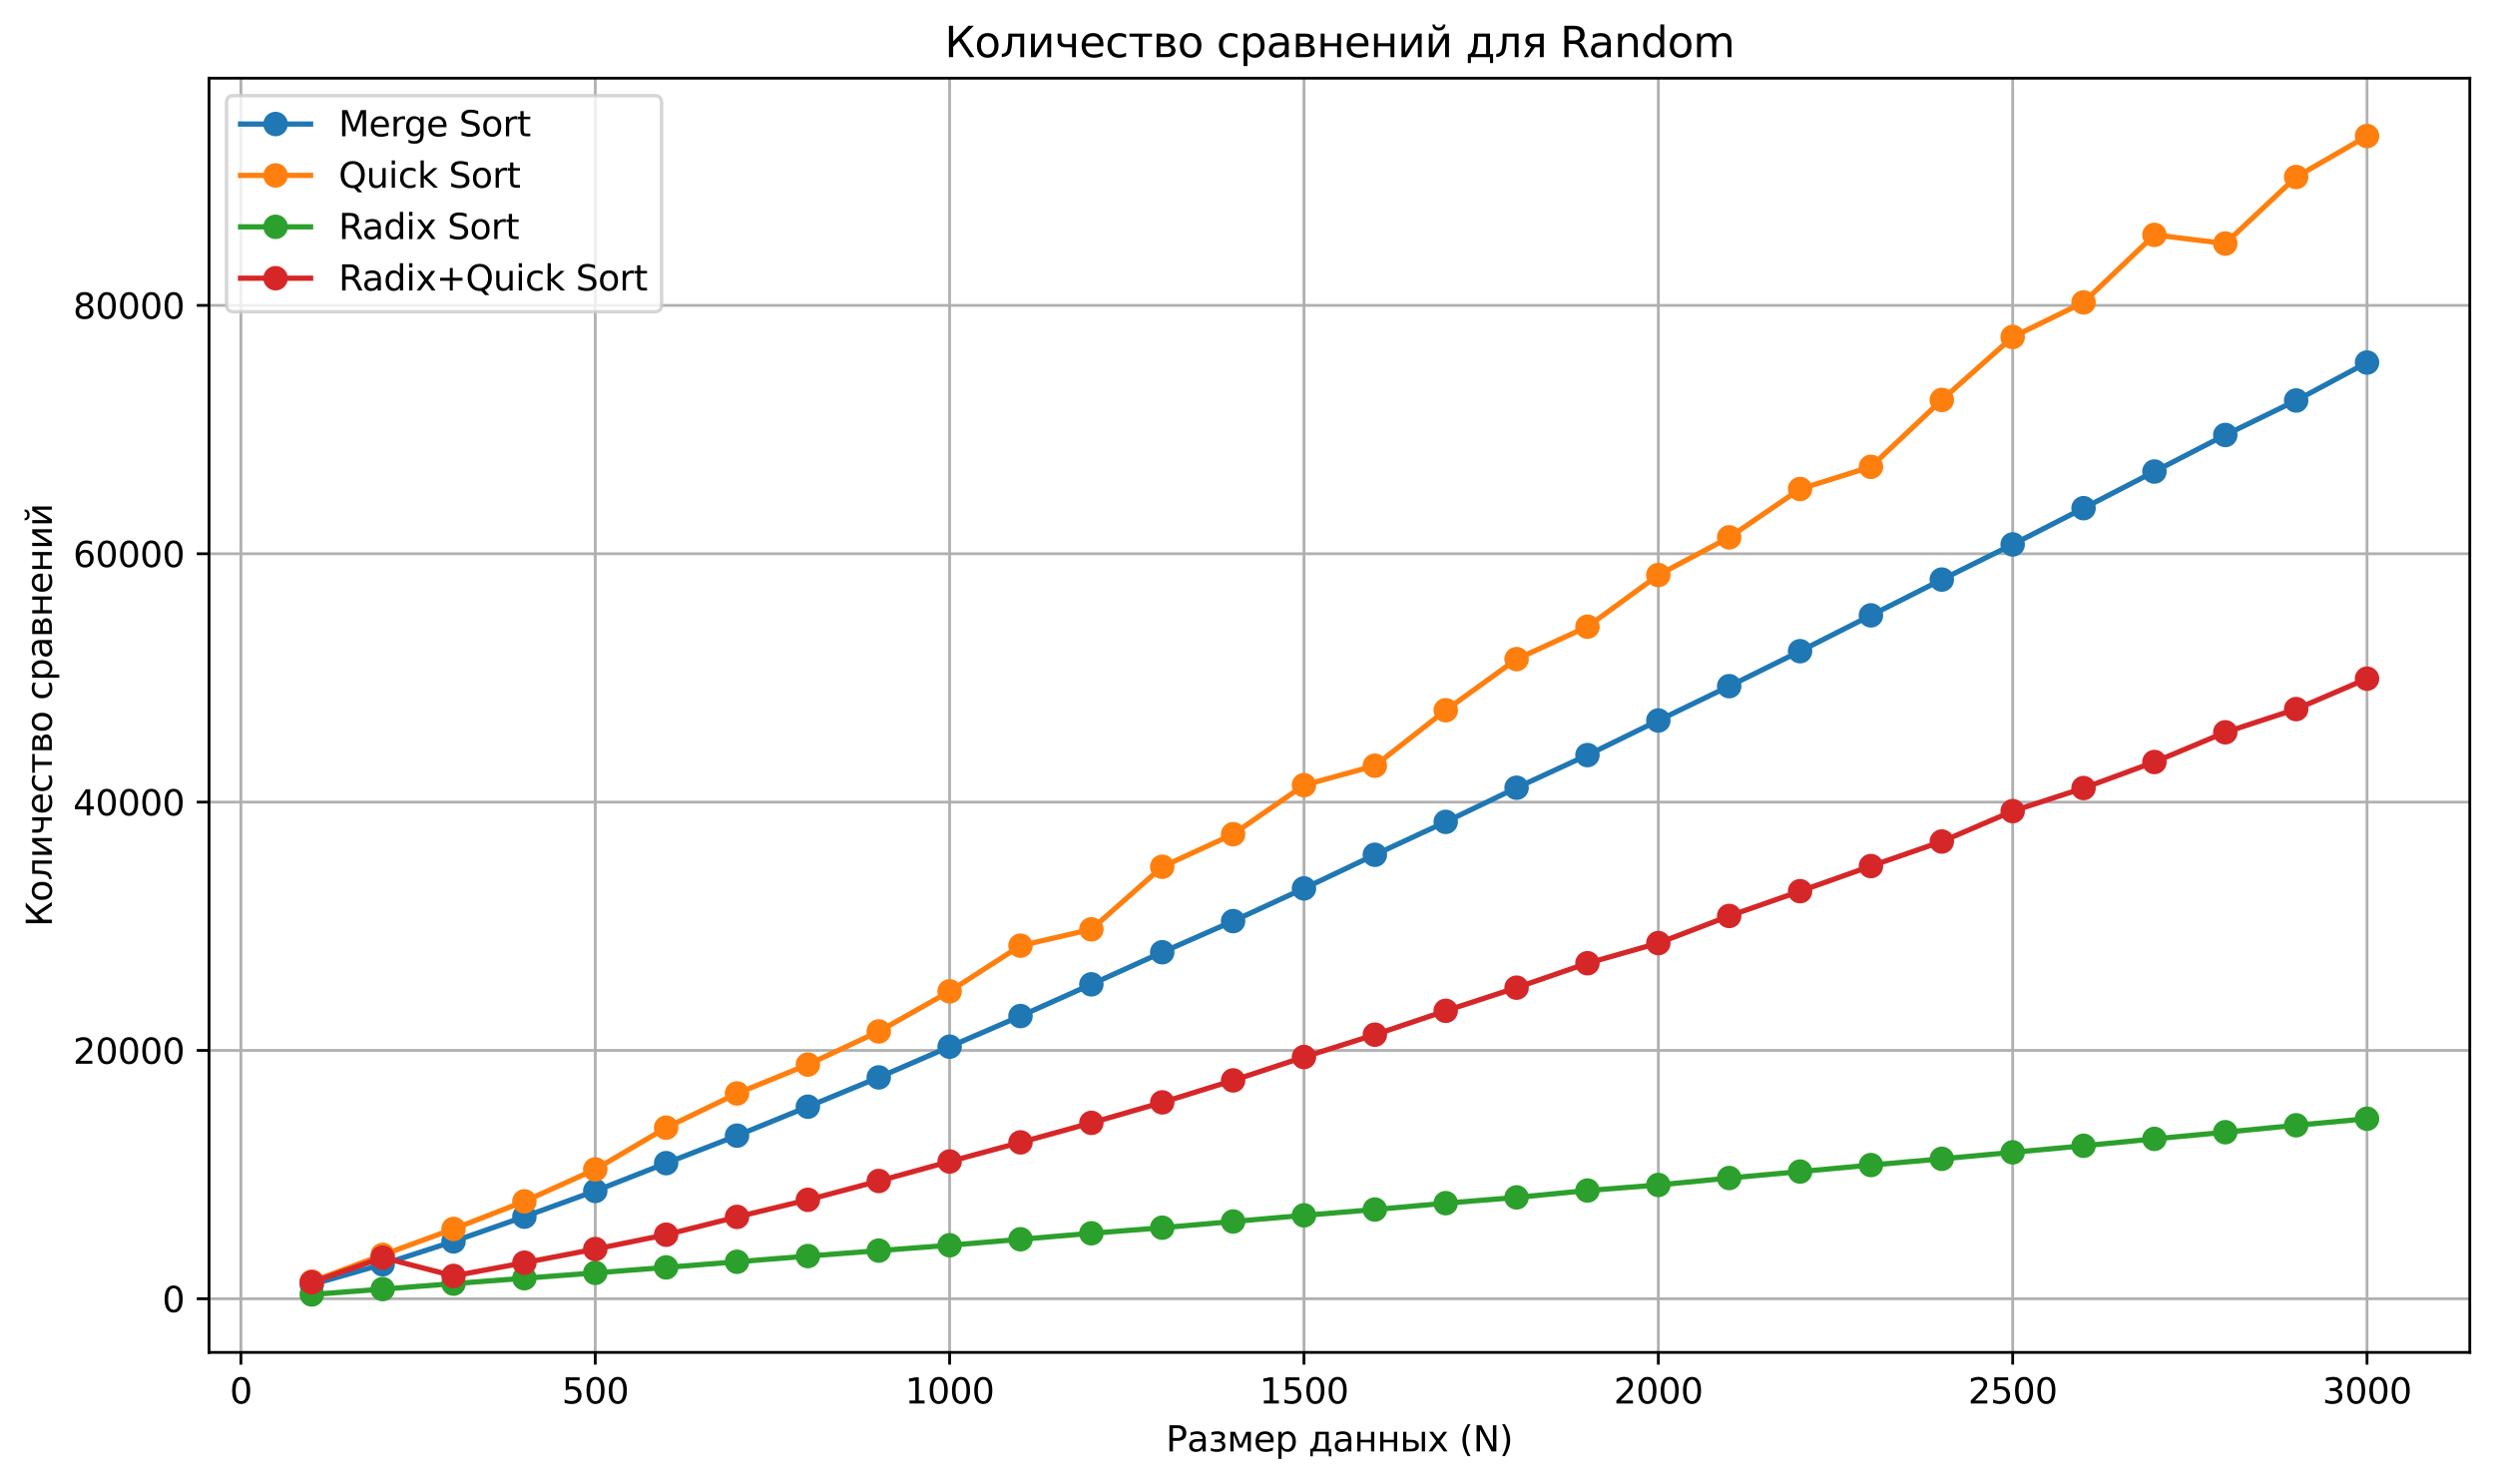 <?xml version="1.0" encoding="utf-8" standalone="no"?>
<!DOCTYPE svg PUBLIC "-//W3C//DTD SVG 1.1//EN"
  "http://www.w3.org/Graphics/SVG/1.1/DTD/svg11.dtd">
<svg xmlns:xlink="http://www.w3.org/1999/xlink" width="712.486pt" height="423.754pt" viewBox="0 0 712.486 423.754" xmlns="http://www.w3.org/2000/svg" version="1.1">
 <defs>
  <style type="text/css">*{stroke-linejoin: round; stroke-linecap: butt}</style>
 </defs>
 <g id="figure_1">
  <g id="patch_1">
   <path d="M 0 423.754 
L 712.486 423.754 
L 712.486 0 
L 0 0 
z
" style="fill: #ffffff"/>
  </g>
  <g id="axes_1">
   <g id="patch_2">
    <path d="M 59.691 386.198 
L 705.286 386.198 
L 705.286 22.318 
L 59.691 22.318 
z
" style="fill: #ffffff"/>
   </g>
   <g id="matplotlib.axis_1">
    <g id="xtick_1">
     <g id="line2d_1">
      <path d="M 68.798 386.198 
L 68.798 22.318 
" clip-path="url(#pcbc168cf65)" style="fill: none; stroke: #b0b0b0; stroke-width: 0.8; stroke-linecap: square"/>
     </g>
     <g id="line2d_2">
      <defs>
       <path id="maa3b53b541" d="M 0 0 
L 0 3.5 
" style="stroke: #000000; stroke-width: 0.8"/>
      </defs>
      <g>
       <use xlink:href="#maa3b53b541" x="68.798" y="386.198" style="stroke: #000000; stroke-width: 0.8"/>
      </g>
     </g>
     <g id="text_1">
      <!-- 0 -->
      <g transform="translate(65.617 400.797) scale(0.1 -0.1)">
       <defs>
        <path id="DejaVuSans-30" d="M 2034 4250 
Q 1547 4250 1301 3770 
Q 1056 3291 1056 2328 
Q 1056 1369 1301 889 
Q 1547 409 2034 409 
Q 2525 409 2770 889 
Q 3016 1369 3016 2328 
Q 3016 3291 2770 3770 
Q 2525 4250 2034 4250 
z
M 2034 4750 
Q 2819 4750 3233 4129 
Q 3647 3509 3647 2328 
Q 3647 1150 3233 529 
Q 2819 -91 2034 -91 
Q 1250 -91 836 529 
Q 422 1150 422 2328 
Q 422 3509 836 4129 
Q 1250 4750 2034 4750 
z
" transform="scale(0.016)"/>
       </defs>
       <use xlink:href="#DejaVuSans-30"/>
      </g>
     </g>
    </g>
    <g id="xtick_2">
     <g id="line2d_3">
      <path d="M 169.988 386.198 
L 169.988 22.318 
" clip-path="url(#pcbc168cf65)" style="fill: none; stroke: #b0b0b0; stroke-width: 0.8; stroke-linecap: square"/>
     </g>
     <g id="line2d_4">
      <g>
       <use xlink:href="#maa3b53b541" x="169.988" y="386.198" style="stroke: #000000; stroke-width: 0.8"/>
      </g>
     </g>
     <g id="text_2">
      <!-- 500 -->
      <g transform="translate(160.444 400.797) scale(0.1 -0.1)">
       <defs>
        <path id="DejaVuSans-35" d="M 691 4666 
L 3169 4666 
L 3169 4134 
L 1269 4134 
L 1269 2991 
Q 1406 3038 1543 3061 
Q 1681 3084 1819 3084 
Q 2600 3084 3056 2656 
Q 3513 2228 3513 1497 
Q 3513 744 3044 326 
Q 2575 -91 1722 -91 
Q 1428 -91 1123 -41 
Q 819 9 494 109 
L 494 744 
Q 775 591 1075 516 
Q 1375 441 1709 441 
Q 2250 441 2565 725 
Q 2881 1009 2881 1497 
Q 2881 1984 2565 2268 
Q 2250 2553 1709 2553 
Q 1456 2553 1204 2497 
Q 953 2441 691 2322 
L 691 4666 
z
" transform="scale(0.016)"/>
       </defs>
       <use xlink:href="#DejaVuSans-35"/>
       <use xlink:href="#DejaVuSans-30" x="63.623"/>
       <use xlink:href="#DejaVuSans-30" x="127.246"/>
      </g>
     </g>
    </g>
    <g id="xtick_3">
     <g id="line2d_5">
      <path d="M 271.179 386.198 
L 271.179 22.318 
" clip-path="url(#pcbc168cf65)" style="fill: none; stroke: #b0b0b0; stroke-width: 0.8; stroke-linecap: square"/>
     </g>
     <g id="line2d_6">
      <g>
       <use xlink:href="#maa3b53b541" x="271.179" y="386.198" style="stroke: #000000; stroke-width: 0.8"/>
      </g>
     </g>
     <g id="text_3">
      <!-- 1000 -->
      <g transform="translate(258.454 400.797) scale(0.1 -0.1)">
       <defs>
        <path id="DejaVuSans-31" d="M 794 531 
L 1825 531 
L 1825 4091 
L 703 3866 
L 703 4441 
L 1819 4666 
L 2450 4666 
L 2450 531 
L 3481 531 
L 3481 0 
L 794 0 
L 794 531 
z
" transform="scale(0.016)"/>
       </defs>
       <use xlink:href="#DejaVuSans-31"/>
       <use xlink:href="#DejaVuSans-30" x="63.623"/>
       <use xlink:href="#DejaVuSans-30" x="127.246"/>
       <use xlink:href="#DejaVuSans-30" x="190.869"/>
      </g>
     </g>
    </g>
    <g id="xtick_4">
     <g id="line2d_7">
      <path d="M 372.369 386.198 
L 372.369 22.318 
" clip-path="url(#pcbc168cf65)" style="fill: none; stroke: #b0b0b0; stroke-width: 0.8; stroke-linecap: square"/>
     </g>
     <g id="line2d_8">
      <g>
       <use xlink:href="#maa3b53b541" x="372.369" y="386.198" style="stroke: #000000; stroke-width: 0.8"/>
      </g>
     </g>
     <g id="text_4">
      <!-- 1500 -->
      <g transform="translate(359.644 400.797) scale(0.1 -0.1)">
       <use xlink:href="#DejaVuSans-31"/>
       <use xlink:href="#DejaVuSans-35" x="63.623"/>
       <use xlink:href="#DejaVuSans-30" x="127.246"/>
       <use xlink:href="#DejaVuSans-30" x="190.869"/>
      </g>
     </g>
    </g>
    <g id="xtick_5">
     <g id="line2d_9">
      <path d="M 473.56 386.198 
L 473.56 22.318 
" clip-path="url(#pcbc168cf65)" style="fill: none; stroke: #b0b0b0; stroke-width: 0.8; stroke-linecap: square"/>
     </g>
     <g id="line2d_10">
      <g>
       <use xlink:href="#maa3b53b541" x="473.56" y="386.198" style="stroke: #000000; stroke-width: 0.8"/>
      </g>
     </g>
     <g id="text_5">
      <!-- 2000 -->
      <g transform="translate(460.835 400.797) scale(0.1 -0.1)">
       <defs>
        <path id="DejaVuSans-32" d="M 1228 531 
L 3431 531 
L 3431 0 
L 469 0 
L 469 531 
Q 828 903 1448 1529 
Q 2069 2156 2228 2338 
Q 2531 2678 2651 2914 
Q 2772 3150 2772 3378 
Q 2772 3750 2511 3984 
Q 2250 4219 1831 4219 
Q 1534 4219 1204 4116 
Q 875 4013 500 3803 
L 500 4441 
Q 881 4594 1212 4672 
Q 1544 4750 1819 4750 
Q 2544 4750 2975 4387 
Q 3406 4025 3406 3419 
Q 3406 3131 3298 2873 
Q 3191 2616 2906 2266 
Q 2828 2175 2409 1742 
Q 1991 1309 1228 531 
z
" transform="scale(0.016)"/>
       </defs>
       <use xlink:href="#DejaVuSans-32"/>
       <use xlink:href="#DejaVuSans-30" x="63.623"/>
       <use xlink:href="#DejaVuSans-30" x="127.246"/>
       <use xlink:href="#DejaVuSans-30" x="190.869"/>
      </g>
     </g>
    </g>
    <g id="xtick_6">
     <g id="line2d_11">
      <path d="M 574.75 386.198 
L 574.75 22.318 
" clip-path="url(#pcbc168cf65)" style="fill: none; stroke: #b0b0b0; stroke-width: 0.8; stroke-linecap: square"/>
     </g>
     <g id="line2d_12">
      <g>
       <use xlink:href="#maa3b53b541" x="574.75" y="386.198" style="stroke: #000000; stroke-width: 0.8"/>
      </g>
     </g>
     <g id="text_6">
      <!-- 2500 -->
      <g transform="translate(562.025 400.797) scale(0.1 -0.1)">
       <use xlink:href="#DejaVuSans-32"/>
       <use xlink:href="#DejaVuSans-35" x="63.623"/>
       <use xlink:href="#DejaVuSans-30" x="127.246"/>
       <use xlink:href="#DejaVuSans-30" x="190.869"/>
      </g>
     </g>
    </g>
    <g id="xtick_7">
     <g id="line2d_13">
      <path d="M 675.94 386.198 
L 675.94 22.318 
" clip-path="url(#pcbc168cf65)" style="fill: none; stroke: #b0b0b0; stroke-width: 0.8; stroke-linecap: square"/>
     </g>
     <g id="line2d_14">
      <g>
       <use xlink:href="#maa3b53b541" x="675.94" y="386.198" style="stroke: #000000; stroke-width: 0.8"/>
      </g>
     </g>
     <g id="text_7">
      <!-- 3000 -->
      <g transform="translate(663.215 400.797) scale(0.1 -0.1)">
       <defs>
        <path id="DejaVuSans-33" d="M 2597 2516 
Q 3050 2419 3304 2112 
Q 3559 1806 3559 1356 
Q 3559 666 3084 287 
Q 2609 -91 1734 -91 
Q 1441 -91 1130 -33 
Q 819 25 488 141 
L 488 750 
Q 750 597 1062 519 
Q 1375 441 1716 441 
Q 2309 441 2620 675 
Q 2931 909 2931 1356 
Q 2931 1769 2642 2001 
Q 2353 2234 1838 2234 
L 1294 2234 
L 1294 2753 
L 1863 2753 
Q 2328 2753 2575 2939 
Q 2822 3125 2822 3475 
Q 2822 3834 2567 4026 
Q 2313 4219 1838 4219 
Q 1578 4219 1281 4162 
Q 984 4106 628 3988 
L 628 4550 
Q 988 4650 1302 4700 
Q 1616 4750 1894 4750 
Q 2613 4750 3031 4423 
Q 3450 4097 3450 3541 
Q 3450 3153 3228 2886 
Q 3006 2619 2597 2516 
z
" transform="scale(0.016)"/>
       </defs>
       <use xlink:href="#DejaVuSans-33"/>
       <use xlink:href="#DejaVuSans-30" x="63.623"/>
       <use xlink:href="#DejaVuSans-30" x="127.246"/>
       <use xlink:href="#DejaVuSans-30" x="190.869"/>
      </g>
     </g>
    </g>
    <g id="text_8">
     <!-- Размер данных (N) -->
     <g transform="translate(332.942 414.475) scale(0.1 -0.1)">
      <defs>
       <path id="DejaVuSans-420" d="M 1259 4147 
L 1259 2394 
L 2053 2394 
Q 2494 2394 2734 2622 
Q 2975 2850 2975 3272 
Q 2975 3691 2734 3919 
Q 2494 4147 2053 4147 
L 1259 4147 
z
M 628 4666 
L 2053 4666 
Q 2838 4666 3239 4311 
Q 3641 3956 3641 3272 
Q 3641 2581 3239 2228 
Q 2838 1875 2053 1875 
L 1259 1875 
L 1259 0 
L 628 0 
L 628 4666 
z
" transform="scale(0.016)"/>
       <path id="DejaVuSans-430" d="M 2194 1759 
Q 1497 1759 1228 1600 
Q 959 1441 959 1056 
Q 959 750 1161 570 
Q 1363 391 1709 391 
Q 2188 391 2477 730 
Q 2766 1069 2766 1631 
L 2766 1759 
L 2194 1759 
z
M 3341 1997 
L 3341 0 
L 2766 0 
L 2766 531 
Q 2569 213 2275 61 
Q 1981 -91 1556 -91 
Q 1019 -91 701 211 
Q 384 513 384 1019 
Q 384 1609 779 1909 
Q 1175 2209 1959 2209 
L 2766 2209 
L 2766 2266 
Q 2766 2663 2505 2880 
Q 2244 3097 1772 3097 
Q 1472 3097 1187 3025 
Q 903 2953 641 2809 
L 641 3341 
Q 956 3463 1253 3523 
Q 1550 3584 1831 3584 
Q 2591 3584 2966 3190 
Q 3341 2797 3341 1997 
z
" transform="scale(0.016)"/>
       <path id="DejaVuSans-437" d="M 2206 1888 
Q 2594 1813 2809 1584 
Q 3025 1356 3025 1019 
Q 3025 478 2622 193 
Q 2219 -91 1475 -91 
Q 1225 -91 961 -47 
Q 697 -3 416 84 
L 416 619 
Q 638 503 903 445 
Q 1169 388 1459 388 
Q 1931 388 2195 563 
Q 2459 738 2459 1019 
Q 2459 1294 2225 1461 
Q 1991 1628 1563 1628 
L 1100 1628 
L 1100 2103 
L 1584 2103 
Q 1947 2103 2158 2242 
Q 2369 2381 2369 2600 
Q 2369 2800 2151 2944 
Q 1934 3088 1563 3088 
Q 1341 3088 1089 3047 
Q 838 3006 534 2916 
L 534 3438 
Q 841 3513 1106 3550 
Q 1372 3588 1609 3588 
Q 2222 3588 2576 3342 
Q 2931 3097 2931 2656 
Q 2931 2366 2743 2164 
Q 2556 1963 2206 1888 
z
" transform="scale(0.016)"/>
       <path id="DejaVuSans-43c" d="M 581 3500 
L 1422 3500 
L 2416 1156 
L 3413 3500 
L 4247 3500 
L 4247 0 
L 3669 0 
L 3669 2950 
L 2703 672 
L 2128 672 
L 1159 2950 
L 1159 0 
L 581 0 
L 581 3500 
z
" transform="scale(0.016)"/>
       <path id="DejaVuSans-435" d="M 3597 1894 
L 3597 1613 
L 953 1613 
Q 991 1019 1311 708 
Q 1631 397 2203 397 
Q 2534 397 2845 478 
Q 3156 559 3463 722 
L 3463 178 
Q 3153 47 2828 -22 
Q 2503 -91 2169 -91 
Q 1331 -91 842 396 
Q 353 884 353 1716 
Q 353 2575 817 3079 
Q 1281 3584 2069 3584 
Q 2775 3584 3186 3129 
Q 3597 2675 3597 1894 
z
M 3022 2063 
Q 3016 2534 2758 2815 
Q 2500 3097 2075 3097 
Q 1594 3097 1305 2825 
Q 1016 2553 972 2059 
L 3022 2063 
z
" transform="scale(0.016)"/>
       <path id="DejaVuSans-440" d="M 1159 525 
L 1159 -1331 
L 581 -1331 
L 581 3500 
L 1159 3500 
L 1159 2969 
Q 1341 3281 1617 3432 
Q 1894 3584 2278 3584 
Q 2916 3584 3314 3078 
Q 3713 2572 3713 1747 
Q 3713 922 3314 415 
Q 2916 -91 2278 -91 
Q 1894 -91 1617 61 
Q 1341 213 1159 525 
z
M 3116 1747 
Q 3116 2381 2855 2742 
Q 2594 3103 2138 3103 
Q 1681 3103 1420 2742 
Q 1159 2381 1159 1747 
Q 1159 1113 1420 752 
Q 1681 391 2138 391 
Q 2594 391 2855 752 
Q 3116 1113 3116 1747 
z
" transform="scale(0.016)"/>
       <path id="DejaVuSans-20" transform="scale(0.016)"/>
       <path id="DejaVuSans-434" d="M 1384 459 
L 3053 459 
L 3053 3041 
L 1844 3041 
L 1844 2603 
Q 1844 1316 1475 628 
L 1384 459 
z
M 550 459 
Q 834 584 959 850 
Q 1266 1509 1266 2838 
L 1266 3500 
L 3631 3500 
L 3631 459 
L 4091 459 
L 4091 -884 
L 3631 -884 
L 3631 0 
L 794 0 
L 794 -884 
L 334 -884 
L 334 459 
L 550 459 
z
" transform="scale(0.016)"/>
       <path id="DejaVuSans-43d" d="M 581 3500 
L 1159 3500 
L 1159 2072 
L 3025 2072 
L 3025 3500 
L 3603 3500 
L 3603 0 
L 3025 0 
L 3025 1613 
L 1159 1613 
L 1159 0 
L 581 0 
L 581 3500 
z
" transform="scale(0.016)"/>
       <path id="DejaVuSans-44b" d="M 3909 3500 
L 4484 3500 
L 4484 0 
L 3909 0 
L 3909 3500 
z
M 4197 3584 
L 4197 3584 
z
M 2781 1038 
Q 2781 1319 2576 1466 
Q 2372 1613 1978 1613 
L 1159 1613 
L 1159 459 
L 1978 459 
Q 2372 459 2576 607 
Q 2781 756 2781 1038 
z
M 581 3500 
L 1159 3500 
L 1159 2072 
L 2003 2072 
Q 2672 2072 3033 1817 
Q 3394 1563 3394 1038 
Q 3394 513 3033 256 
Q 2672 0 2003 0 
L 581 0 
L 581 3500 
z
" transform="scale(0.016)"/>
       <path id="DejaVuSans-445" d="M 3513 3500 
L 2247 1797 
L 3578 0 
L 2900 0 
L 1881 1375 
L 863 0 
L 184 0 
L 1544 1831 
L 300 3500 
L 978 3500 
L 1906 2253 
L 2834 3500 
L 3513 3500 
z
" transform="scale(0.016)"/>
       <path id="DejaVuSans-28" d="M 1984 4856 
Q 1566 4138 1362 3434 
Q 1159 2731 1159 2009 
Q 1159 1288 1364 580 
Q 1569 -128 1984 -844 
L 1484 -844 
Q 1016 -109 783 600 
Q 550 1309 550 2009 
Q 550 2706 781 3412 
Q 1013 4119 1484 4856 
L 1984 4856 
z
" transform="scale(0.016)"/>
       <path id="DejaVuSans-4e" d="M 628 4666 
L 1478 4666 
L 3547 763 
L 3547 4666 
L 4159 4666 
L 4159 0 
L 3309 0 
L 1241 3903 
L 1241 0 
L 628 0 
L 628 4666 
z
" transform="scale(0.016)"/>
       <path id="DejaVuSans-29" d="M 513 4856 
L 1013 4856 
Q 1481 4119 1714 3412 
Q 1947 2706 1947 2009 
Q 1947 1309 1714 600 
Q 1481 -109 1013 -844 
L 513 -844 
Q 928 -128 1133 580 
Q 1338 1288 1338 2009 
Q 1338 2731 1133 3434 
Q 928 4138 513 4856 
z
" transform="scale(0.016)"/>
      </defs>
      <use xlink:href="#DejaVuSans-420"/>
      <use xlink:href="#DejaVuSans-430" x="60.303"/>
      <use xlink:href="#DejaVuSans-437" x="121.582"/>
      <use xlink:href="#DejaVuSans-43c" x="174.756"/>
      <use xlink:href="#DejaVuSans-435" x="250.195"/>
      <use xlink:href="#DejaVuSans-440" x="311.719"/>
      <use xlink:href="#DejaVuSans-20" x="375.195"/>
      <use xlink:href="#DejaVuSans-434" x="406.982"/>
      <use xlink:href="#DejaVuSans-430" x="476.123"/>
      <use xlink:href="#DejaVuSans-43d" x="537.402"/>
      <use xlink:href="#DejaVuSans-43d" x="602.783"/>
      <use xlink:href="#DejaVuSans-44b" x="668.164"/>
      <use xlink:href="#DejaVuSans-445" x="747.119"/>
      <use xlink:href="#DejaVuSans-20" x="806.299"/>
      <use xlink:href="#DejaVuSans-28" x="838.086"/>
      <use xlink:href="#DejaVuSans-4e" x="877.1"/>
      <use xlink:href="#DejaVuSans-29" x="951.904"/>
     </g>
    </g>
   </g>
   <g id="matplotlib.axis_2">
    <g id="ytick_1">
     <g id="line2d_15">
      <path d="M 59.691 370.896 
L 705.286 370.896 
" clip-path="url(#pcbc168cf65)" style="fill: none; stroke: #b0b0b0; stroke-width: 0.8; stroke-linecap: square"/>
     </g>
     <g id="line2d_16">
      <defs>
       <path id="md2ba642d67" d="M 0 0 
L -3.5 0 
" style="stroke: #000000; stroke-width: 0.8"/>
      </defs>
      <g>
       <use xlink:href="#md2ba642d67" x="59.691" y="370.896" style="stroke: #000000; stroke-width: 0.8"/>
      </g>
     </g>
     <g id="text_9">
      <!-- 0 -->
      <g transform="translate(46.328 374.695) scale(0.1 -0.1)">
       <use xlink:href="#DejaVuSans-30"/>
      </g>
     </g>
    </g>
    <g id="ytick_2">
     <g id="line2d_17">
      <path d="M 59.691 299.973 
L 705.286 299.973 
" clip-path="url(#pcbc168cf65)" style="fill: none; stroke: #b0b0b0; stroke-width: 0.8; stroke-linecap: square"/>
     </g>
     <g id="line2d_18">
      <g>
       <use xlink:href="#md2ba642d67" x="59.691" y="299.973" style="stroke: #000000; stroke-width: 0.8"/>
      </g>
     </g>
     <g id="text_10">
      <!-- 20000 -->
      <g transform="translate(20.878 303.772) scale(0.1 -0.1)">
       <use xlink:href="#DejaVuSans-32"/>
       <use xlink:href="#DejaVuSans-30" x="63.623"/>
       <use xlink:href="#DejaVuSans-30" x="127.246"/>
       <use xlink:href="#DejaVuSans-30" x="190.869"/>
       <use xlink:href="#DejaVuSans-30" x="254.492"/>
      </g>
     </g>
    </g>
    <g id="ytick_3">
     <g id="line2d_19">
      <path d="M 59.691 229.051 
L 705.286 229.051 
" clip-path="url(#pcbc168cf65)" style="fill: none; stroke: #b0b0b0; stroke-width: 0.8; stroke-linecap: square"/>
     </g>
     <g id="line2d_20">
      <g>
       <use xlink:href="#md2ba642d67" x="59.691" y="229.051" style="stroke: #000000; stroke-width: 0.8"/>
      </g>
     </g>
     <g id="text_11">
      <!-- 40000 -->
      <g transform="translate(20.878 232.85) scale(0.1 -0.1)">
       <defs>
        <path id="DejaVuSans-34" d="M 2419 4116 
L 825 1625 
L 2419 1625 
L 2419 4116 
z
M 2253 4666 
L 3047 4666 
L 3047 1625 
L 3713 1625 
L 3713 1100 
L 3047 1100 
L 3047 0 
L 2419 0 
L 2419 1100 
L 313 1100 
L 313 1709 
L 2253 4666 
z
" transform="scale(0.016)"/>
       </defs>
       <use xlink:href="#DejaVuSans-34"/>
       <use xlink:href="#DejaVuSans-30" x="63.623"/>
       <use xlink:href="#DejaVuSans-30" x="127.246"/>
       <use xlink:href="#DejaVuSans-30" x="190.869"/>
       <use xlink:href="#DejaVuSans-30" x="254.492"/>
      </g>
     </g>
    </g>
    <g id="ytick_4">
     <g id="line2d_21">
      <path d="M 59.691 158.128 
L 705.286 158.128 
" clip-path="url(#pcbc168cf65)" style="fill: none; stroke: #b0b0b0; stroke-width: 0.8; stroke-linecap: square"/>
     </g>
     <g id="line2d_22">
      <g>
       <use xlink:href="#md2ba642d67" x="59.691" y="158.128" style="stroke: #000000; stroke-width: 0.8"/>
      </g>
     </g>
     <g id="text_12">
      <!-- 60000 -->
      <g transform="translate(20.878 161.928) scale(0.1 -0.1)">
       <defs>
        <path id="DejaVuSans-36" d="M 2113 2584 
Q 1688 2584 1439 2293 
Q 1191 2003 1191 1497 
Q 1191 994 1439 701 
Q 1688 409 2113 409 
Q 2538 409 2786 701 
Q 3034 994 3034 1497 
Q 3034 2003 2786 2293 
Q 2538 2584 2113 2584 
z
M 3366 4563 
L 3366 3988 
Q 3128 4100 2886 4159 
Q 2644 4219 2406 4219 
Q 1781 4219 1451 3797 
Q 1122 3375 1075 2522 
Q 1259 2794 1537 2939 
Q 1816 3084 2150 3084 
Q 2853 3084 3261 2657 
Q 3669 2231 3669 1497 
Q 3669 778 3244 343 
Q 2819 -91 2113 -91 
Q 1303 -91 875 529 
Q 447 1150 447 2328 
Q 447 3434 972 4092 
Q 1497 4750 2381 4750 
Q 2619 4750 2861 4703 
Q 3103 4656 3366 4563 
z
" transform="scale(0.016)"/>
       </defs>
       <use xlink:href="#DejaVuSans-36"/>
       <use xlink:href="#DejaVuSans-30" x="63.623"/>
       <use xlink:href="#DejaVuSans-30" x="127.246"/>
       <use xlink:href="#DejaVuSans-30" x="190.869"/>
       <use xlink:href="#DejaVuSans-30" x="254.492"/>
      </g>
     </g>
    </g>
    <g id="ytick_5">
     <g id="line2d_23">
      <path d="M 59.691 87.206 
L 705.286 87.206 
" clip-path="url(#pcbc168cf65)" style="fill: none; stroke: #b0b0b0; stroke-width: 0.8; stroke-linecap: square"/>
     </g>
     <g id="line2d_24">
      <g>
       <use xlink:href="#md2ba642d67" x="59.691" y="87.206" style="stroke: #000000; stroke-width: 0.8"/>
      </g>
     </g>
     <g id="text_13">
      <!-- 80000 -->
      <g transform="translate(20.878 91.005) scale(0.1 -0.1)">
       <defs>
        <path id="DejaVuSans-38" d="M 2034 2216 
Q 1584 2216 1326 1975 
Q 1069 1734 1069 1313 
Q 1069 891 1326 650 
Q 1584 409 2034 409 
Q 2484 409 2743 651 
Q 3003 894 3003 1313 
Q 3003 1734 2745 1975 
Q 2488 2216 2034 2216 
z
M 1403 2484 
Q 997 2584 770 2862 
Q 544 3141 544 3541 
Q 544 4100 942 4425 
Q 1341 4750 2034 4750 
Q 2731 4750 3128 4425 
Q 3525 4100 3525 3541 
Q 3525 3141 3298 2862 
Q 3072 2584 2669 2484 
Q 3125 2378 3379 2068 
Q 3634 1759 3634 1313 
Q 3634 634 3220 271 
Q 2806 -91 2034 -91 
Q 1263 -91 848 271 
Q 434 634 434 1313 
Q 434 1759 690 2068 
Q 947 2378 1403 2484 
z
M 1172 3481 
Q 1172 3119 1398 2916 
Q 1625 2713 2034 2713 
Q 2441 2713 2670 2916 
Q 2900 3119 2900 3481 
Q 2900 3844 2670 4047 
Q 2441 4250 2034 4250 
Q 1625 4250 1398 4047 
Q 1172 3844 1172 3481 
z
" transform="scale(0.016)"/>
       </defs>
       <use xlink:href="#DejaVuSans-38"/>
       <use xlink:href="#DejaVuSans-30" x="63.623"/>
       <use xlink:href="#DejaVuSans-30" x="127.246"/>
       <use xlink:href="#DejaVuSans-30" x="190.869"/>
       <use xlink:href="#DejaVuSans-30" x="254.492"/>
      </g>
     </g>
    </g>
    <g id="text_14">
     <!-- Количество сравнений -->
     <g transform="translate(14.798 264.647) rotate(-90) scale(0.1 -0.1)">
      <defs>
       <path id="DejaVuSans-41a" d="M 628 4666 
L 1259 4666 
L 1259 2359 
L 3516 4666 
L 4325 4666 
L 2522 2822 
L 4419 0 
L 3731 0 
L 2113 2403 
L 1259 1531 
L 1259 0 
L 628 0 
L 628 4666 
z
" transform="scale(0.016)"/>
       <path id="DejaVuSans-43e" d="M 1959 3097 
Q 1497 3097 1228 2736 
Q 959 2375 959 1747 
Q 959 1119 1226 758 
Q 1494 397 1959 397 
Q 2419 397 2687 759 
Q 2956 1122 2956 1747 
Q 2956 2369 2687 2733 
Q 2419 3097 1959 3097 
z
M 1959 3584 
Q 2709 3584 3137 3096 
Q 3566 2609 3566 1747 
Q 3566 888 3137 398 
Q 2709 -91 1959 -91 
Q 1206 -91 779 398 
Q 353 888 353 1747 
Q 353 2609 779 3096 
Q 1206 3584 1959 3584 
z
" transform="scale(0.016)"/>
       <path id="DejaVuSans-43b" d="M 238 0 
L 238 478 
Q 806 566 981 959 
Q 1194 1513 1194 2928 
L 1194 3500 
L 3559 3500 
L 3559 0 
L 2984 0 
L 2984 3041 
L 1769 3041 
L 1769 2694 
Q 1769 1344 1494 738 
Q 1200 91 238 0 
z
" transform="scale(0.016)"/>
       <path id="DejaVuSans-438" d="M 3578 3500 
L 3578 0 
L 3006 0 
L 3006 2809 
L 1319 0 
L 581 0 
L 581 3500 
L 1153 3500 
L 1153 697 
L 2838 3500 
L 3578 3500 
z
" transform="scale(0.016)"/>
       <path id="DejaVuSans-447" d="M 2625 0 
L 2625 1472 
L 1553 1472 
Q 1075 1472 756 1769 
Q 469 2038 469 2613 
L 469 3500 
L 1044 3500 
L 1044 2666 
Q 1044 2300 1206 2116 
Q 1372 1931 1697 1931 
L 2625 1931 
L 2625 3500 
L 3200 3500 
L 3200 0 
L 2625 0 
z
" transform="scale(0.016)"/>
       <path id="DejaVuSans-441" d="M 3122 3366 
L 3122 2828 
Q 2878 2963 2633 3030 
Q 2388 3097 2138 3097 
Q 1578 3097 1268 2742 
Q 959 2388 959 1747 
Q 959 1106 1268 751 
Q 1578 397 2138 397 
Q 2388 397 2633 464 
Q 2878 531 3122 666 
L 3122 134 
Q 2881 22 2623 -34 
Q 2366 -91 2075 -91 
Q 1284 -91 818 406 
Q 353 903 353 1747 
Q 353 2603 823 3093 
Q 1294 3584 2113 3584 
Q 2378 3584 2631 3529 
Q 2884 3475 3122 3366 
z
" transform="scale(0.016)"/>
       <path id="DejaVuSans-442" d="M 188 3500 
L 3541 3500 
L 3541 3041 
L 2147 3041 
L 2147 0 
L 1581 0 
L 1581 3041 
L 188 3041 
L 188 3500 
z
" transform="scale(0.016)"/>
       <path id="DejaVuSans-432" d="M 1156 1613 
L 1156 459 
L 1975 459 
Q 2369 459 2575 607 
Q 2781 756 2781 1038 
Q 2781 1319 2575 1466 
Q 2369 1613 1975 1613 
L 1156 1613 
z
M 1156 3041 
L 1156 2072 
L 1913 2072 
Q 2238 2072 2444 2201 
Q 2650 2331 2650 2563 
Q 2650 2794 2444 2917 
Q 2238 3041 1913 3041 
L 1156 3041 
z
M 581 3500 
L 1950 3500 
Q 2566 3500 2897 3275 
Q 3228 3050 3228 2634 
Q 3228 2313 3059 2123 
Q 2891 1934 2559 1888 
Q 2956 1813 3175 1575 
Q 3394 1338 3394 981 
Q 3394 513 3033 256 
Q 2672 0 2003 0 
L 581 0 
L 581 3500 
z
" transform="scale(0.016)"/>
       <path id="DejaVuSans-439" d="M 3578 3500 
L 3578 0 
L 3006 0 
L 3006 2809 
L 1319 0 
L 581 0 
L 581 3500 
L 1153 3500 
L 1153 697 
L 2838 3500 
L 3578 3500 
z
M 1103 4862 
L 1472 4862 
Q 1506 4628 1657 4510 
Q 1809 4393 2081 4393 
Q 2350 4393 2500 4509 
Q 2650 4625 2691 4862 
L 3059 4862 
Q 3028 4415 2781 4190 
Q 2534 3965 2081 3965 
Q 1628 3965 1381 4190 
Q 1134 4415 1103 4862 
z
" transform="scale(0.016)"/>
      </defs>
      <use xlink:href="#DejaVuSans-41a"/>
      <use xlink:href="#DejaVuSans-43e" x="70.996"/>
      <use xlink:href="#DejaVuSans-43b" x="132.178"/>
      <use xlink:href="#DejaVuSans-438" x="196.094"/>
      <use xlink:href="#DejaVuSans-447" x="261.084"/>
      <use xlink:href="#DejaVuSans-435" x="320.166"/>
      <use xlink:href="#DejaVuSans-441" x="381.689"/>
      <use xlink:href="#DejaVuSans-442" x="436.67"/>
      <use xlink:href="#DejaVuSans-432" x="494.922"/>
      <use xlink:href="#DejaVuSans-43e" x="553.857"/>
      <use xlink:href="#DejaVuSans-20" x="615.039"/>
      <use xlink:href="#DejaVuSans-441" x="646.826"/>
      <use xlink:href="#DejaVuSans-440" x="701.807"/>
      <use xlink:href="#DejaVuSans-430" x="765.283"/>
      <use xlink:href="#DejaVuSans-432" x="826.562"/>
      <use xlink:href="#DejaVuSans-43d" x="885.498"/>
      <use xlink:href="#DejaVuSans-435" x="950.879"/>
      <use xlink:href="#DejaVuSans-43d" x="1012.402"/>
      <use xlink:href="#DejaVuSans-438" x="1077.783"/>
      <use xlink:href="#DejaVuSans-439" x="1142.773"/>
     </g>
    </g>
   </g>
   <g id="line2d_25">
    <path d="M 89.036 366.828 
L 109.274 361.052 
L 129.512 354.509 
L 149.75 347.445 
L 169.988 340.098 
L 190.226 332.165 
L 210.464 324.303 
L 230.702 316.041 
L 250.941 307.675 
L 271.179 298.906 
L 291.417 290.154 
L 311.655 281.097 
L 331.893 271.931 
L 352.131 263.04 
L 372.369 253.703 
L 392.607 244.097 
L 412.845 234.703 
L 433.083 224.959 
L 453.321 215.632 
L 473.56 205.749 
L 493.798 195.951 
L 514.036 185.962 
L 534.274 175.731 
L 554.512 165.511 
L 574.75 155.472 
L 594.988 145.121 
L 615.226 134.657 
L 635.464 124.22 
L 655.702 114.366 
L 675.94 103.529 
" clip-path="url(#pcbc168cf65)" style="fill: none; stroke: #1f77b4; stroke-width: 1.5; stroke-linecap: square"/>
    <defs>
     <path id="m4797540a86" d="M 0 3 
C 0.796 3 1.559 2.684 2.121 2.121 
C 2.684 1.559 3 0.796 3 0 
C 3 -0.796 2.684 -1.559 2.121 -2.121 
C 1.559 -2.684 0.796 -3 0 -3 
C -0.796 -3 -1.559 -2.684 -2.121 -2.121 
C -2.684 -1.559 -3 -0.796 -3 0 
C -3 0.796 -2.684 1.559 -2.121 2.121 
C -1.559 2.684 -0.796 3 0 3 
z
" style="stroke: #1f77b4"/>
    </defs>
    <g clip-path="url(#pcbc168cf65)">
     <use xlink:href="#m4797540a86" x="89.036" y="366.828" style="fill: #1f77b4; stroke: #1f77b4"/>
     <use xlink:href="#m4797540a86" x="109.274" y="361.052" style="fill: #1f77b4; stroke: #1f77b4"/>
     <use xlink:href="#m4797540a86" x="129.512" y="354.509" style="fill: #1f77b4; stroke: #1f77b4"/>
     <use xlink:href="#m4797540a86" x="149.75" y="347.445" style="fill: #1f77b4; stroke: #1f77b4"/>
     <use xlink:href="#m4797540a86" x="169.988" y="340.098" style="fill: #1f77b4; stroke: #1f77b4"/>
     <use xlink:href="#m4797540a86" x="190.226" y="332.165" style="fill: #1f77b4; stroke: #1f77b4"/>
     <use xlink:href="#m4797540a86" x="210.464" y="324.303" style="fill: #1f77b4; stroke: #1f77b4"/>
     <use xlink:href="#m4797540a86" x="230.702" y="316.041" style="fill: #1f77b4; stroke: #1f77b4"/>
     <use xlink:href="#m4797540a86" x="250.941" y="307.675" style="fill: #1f77b4; stroke: #1f77b4"/>
     <use xlink:href="#m4797540a86" x="271.179" y="298.906" style="fill: #1f77b4; stroke: #1f77b4"/>
     <use xlink:href="#m4797540a86" x="291.417" y="290.154" style="fill: #1f77b4; stroke: #1f77b4"/>
     <use xlink:href="#m4797540a86" x="311.655" y="281.097" style="fill: #1f77b4; stroke: #1f77b4"/>
     <use xlink:href="#m4797540a86" x="331.893" y="271.931" style="fill: #1f77b4; stroke: #1f77b4"/>
     <use xlink:href="#m4797540a86" x="352.131" y="263.04" style="fill: #1f77b4; stroke: #1f77b4"/>
     <use xlink:href="#m4797540a86" x="372.369" y="253.703" style="fill: #1f77b4; stroke: #1f77b4"/>
     <use xlink:href="#m4797540a86" x="392.607" y="244.097" style="fill: #1f77b4; stroke: #1f77b4"/>
     <use xlink:href="#m4797540a86" x="412.845" y="234.703" style="fill: #1f77b4; stroke: #1f77b4"/>
     <use xlink:href="#m4797540a86" x="433.083" y="224.959" style="fill: #1f77b4; stroke: #1f77b4"/>
     <use xlink:href="#m4797540a86" x="453.321" y="215.632" style="fill: #1f77b4; stroke: #1f77b4"/>
     <use xlink:href="#m4797540a86" x="473.56" y="205.749" style="fill: #1f77b4; stroke: #1f77b4"/>
     <use xlink:href="#m4797540a86" x="493.798" y="195.951" style="fill: #1f77b4; stroke: #1f77b4"/>
     <use xlink:href="#m4797540a86" x="514.036" y="185.962" style="fill: #1f77b4; stroke: #1f77b4"/>
     <use xlink:href="#m4797540a86" x="534.274" y="175.731" style="fill: #1f77b4; stroke: #1f77b4"/>
     <use xlink:href="#m4797540a86" x="554.512" y="165.511" style="fill: #1f77b4; stroke: #1f77b4"/>
     <use xlink:href="#m4797540a86" x="574.75" y="155.472" style="fill: #1f77b4; stroke: #1f77b4"/>
     <use xlink:href="#m4797540a86" x="594.988" y="145.121" style="fill: #1f77b4; stroke: #1f77b4"/>
     <use xlink:href="#m4797540a86" x="615.226" y="134.657" style="fill: #1f77b4; stroke: #1f77b4"/>
     <use xlink:href="#m4797540a86" x="635.464" y="124.22" style="fill: #1f77b4; stroke: #1f77b4"/>
     <use xlink:href="#m4797540a86" x="655.702" y="114.366" style="fill: #1f77b4; stroke: #1f77b4"/>
     <use xlink:href="#m4797540a86" x="675.94" y="103.529" style="fill: #1f77b4; stroke: #1f77b4"/>
    </g>
   </g>
   <g id="line2d_26">
    <path d="M 89.036 365.974 
L 109.274 358.353 
L 129.512 350.949 
L 149.75 343.069 
L 169.988 333.945 
L 190.226 322.027 
L 210.464 312.261 
L 230.702 304.012 
L 250.941 294.548 
L 271.179 283.101 
L 291.417 270.058 
L 311.655 265.395 
L 331.893 247.519 
L 352.131 238.225 
L 372.369 224.21 
L 392.607 218.664 
L 412.845 202.827 
L 433.083 188.228 
L 453.321 178.962 
L 473.56 164.21 
L 493.798 153.455 
L 514.036 139.646 
L 534.274 133.309 
L 554.512 114.21 
L 574.75 96.224 
L 594.988 86.358 
L 615.226 67.071 
L 635.464 69.546 
L 655.702 50.539 
L 675.94 38.858 
" clip-path="url(#pcbc168cf65)" style="fill: none; stroke: #ff7f0e; stroke-width: 1.5; stroke-linecap: square"/>
    <defs>
     <path id="mda257fa4f5" d="M 0 3 
C 0.796 3 1.559 2.684 2.121 2.121 
C 2.684 1.559 3 0.796 3 0 
C 3 -0.796 2.684 -1.559 2.121 -2.121 
C 1.559 -2.684 0.796 -3 0 -3 
C -0.796 -3 -1.559 -2.684 -2.121 -2.121 
C -2.684 -1.559 -3 -0.796 -3 0 
C -3 0.796 -2.684 1.559 -2.121 2.121 
C -1.559 2.684 -0.796 3 0 3 
z
" style="stroke: #ff7f0e"/>
    </defs>
    <g clip-path="url(#pcbc168cf65)">
     <use xlink:href="#mda257fa4f5" x="89.036" y="365.974" style="fill: #ff7f0e; stroke: #ff7f0e"/>
     <use xlink:href="#mda257fa4f5" x="109.274" y="358.353" style="fill: #ff7f0e; stroke: #ff7f0e"/>
     <use xlink:href="#mda257fa4f5" x="129.512" y="350.949" style="fill: #ff7f0e; stroke: #ff7f0e"/>
     <use xlink:href="#mda257fa4f5" x="149.75" y="343.069" style="fill: #ff7f0e; stroke: #ff7f0e"/>
     <use xlink:href="#mda257fa4f5" x="169.988" y="333.945" style="fill: #ff7f0e; stroke: #ff7f0e"/>
     <use xlink:href="#mda257fa4f5" x="190.226" y="322.027" style="fill: #ff7f0e; stroke: #ff7f0e"/>
     <use xlink:href="#mda257fa4f5" x="210.464" y="312.261" style="fill: #ff7f0e; stroke: #ff7f0e"/>
     <use xlink:href="#mda257fa4f5" x="230.702" y="304.012" style="fill: #ff7f0e; stroke: #ff7f0e"/>
     <use xlink:href="#mda257fa4f5" x="250.941" y="294.548" style="fill: #ff7f0e; stroke: #ff7f0e"/>
     <use xlink:href="#mda257fa4f5" x="271.179" y="283.101" style="fill: #ff7f0e; stroke: #ff7f0e"/>
     <use xlink:href="#mda257fa4f5" x="291.417" y="270.058" style="fill: #ff7f0e; stroke: #ff7f0e"/>
     <use xlink:href="#mda257fa4f5" x="311.655" y="265.395" style="fill: #ff7f0e; stroke: #ff7f0e"/>
     <use xlink:href="#mda257fa4f5" x="331.893" y="247.519" style="fill: #ff7f0e; stroke: #ff7f0e"/>
     <use xlink:href="#mda257fa4f5" x="352.131" y="238.225" style="fill: #ff7f0e; stroke: #ff7f0e"/>
     <use xlink:href="#mda257fa4f5" x="372.369" y="224.21" style="fill: #ff7f0e; stroke: #ff7f0e"/>
     <use xlink:href="#mda257fa4f5" x="392.607" y="218.664" style="fill: #ff7f0e; stroke: #ff7f0e"/>
     <use xlink:href="#mda257fa4f5" x="412.845" y="202.827" style="fill: #ff7f0e; stroke: #ff7f0e"/>
     <use xlink:href="#mda257fa4f5" x="433.083" y="188.228" style="fill: #ff7f0e; stroke: #ff7f0e"/>
     <use xlink:href="#mda257fa4f5" x="453.321" y="178.962" style="fill: #ff7f0e; stroke: #ff7f0e"/>
     <use xlink:href="#mda257fa4f5" x="473.56" y="164.21" style="fill: #ff7f0e; stroke: #ff7f0e"/>
     <use xlink:href="#mda257fa4f5" x="493.798" y="153.455" style="fill: #ff7f0e; stroke: #ff7f0e"/>
     <use xlink:href="#mda257fa4f5" x="514.036" y="139.646" style="fill: #ff7f0e; stroke: #ff7f0e"/>
     <use xlink:href="#mda257fa4f5" x="534.274" y="133.309" style="fill: #ff7f0e; stroke: #ff7f0e"/>
     <use xlink:href="#mda257fa4f5" x="554.512" y="114.21" style="fill: #ff7f0e; stroke: #ff7f0e"/>
     <use xlink:href="#mda257fa4f5" x="574.75" y="96.224" style="fill: #ff7f0e; stroke: #ff7f0e"/>
     <use xlink:href="#mda257fa4f5" x="594.988" y="86.358" style="fill: #ff7f0e; stroke: #ff7f0e"/>
     <use xlink:href="#mda257fa4f5" x="615.226" y="67.071" style="fill: #ff7f0e; stroke: #ff7f0e"/>
     <use xlink:href="#mda257fa4f5" x="635.464" y="69.546" style="fill: #ff7f0e; stroke: #ff7f0e"/>
     <use xlink:href="#mda257fa4f5" x="655.702" y="50.539" style="fill: #ff7f0e; stroke: #ff7f0e"/>
     <use xlink:href="#mda257fa4f5" x="675.94" y="38.858" style="fill: #ff7f0e; stroke: #ff7f0e"/>
    </g>
   </g>
   <g id="line2d_27">
    <path d="M 89.036 369.658 
L 109.274 368.13 
L 129.512 366.566 
L 149.75 365.023 
L 169.988 363.499 
L 190.226 361.931 
L 210.464 360.325 
L 230.702 358.697 
L 250.941 357.14 
L 271.179 355.605 
L 291.417 353.903 
L 311.655 352.193 
L 331.893 350.598 
L 352.131 348.825 
L 372.369 347.066 
L 392.607 345.406 
L 412.845 343.591 
L 433.083 341.942 
L 453.321 339.981 
L 473.56 338.392 
L 493.798 336.413 
L 514.036 334.566 
L 534.274 332.708 
L 554.512 330.924 
L 574.75 329.073 
L 594.988 327.204 
L 615.226 325.229 
L 635.464 323.321 
L 655.702 321.346 
L 675.94 319.48 
" clip-path="url(#pcbc168cf65)" style="fill: none; stroke: #2ca02c; stroke-width: 1.5; stroke-linecap: square"/>
    <defs>
     <path id="m8b6053bbaf" d="M 0 3 
C 0.796 3 1.559 2.684 2.121 2.121 
C 2.684 1.559 3 0.796 3 0 
C 3 -0.796 2.684 -1.559 2.121 -2.121 
C 1.559 -2.684 0.796 -3 0 -3 
C -0.796 -3 -1.559 -2.684 -2.121 -2.121 
C -2.684 -1.559 -3 -0.796 -3 0 
C -3 0.796 -2.684 1.559 -2.121 2.121 
C -1.559 2.684 -0.796 3 0 3 
z
" style="stroke: #2ca02c"/>
    </defs>
    <g clip-path="url(#pcbc168cf65)">
     <use xlink:href="#m8b6053bbaf" x="89.036" y="369.658" style="fill: #2ca02c; stroke: #2ca02c"/>
     <use xlink:href="#m8b6053bbaf" x="109.274" y="368.13" style="fill: #2ca02c; stroke: #2ca02c"/>
     <use xlink:href="#m8b6053bbaf" x="129.512" y="366.566" style="fill: #2ca02c; stroke: #2ca02c"/>
     <use xlink:href="#m8b6053bbaf" x="149.75" y="365.023" style="fill: #2ca02c; stroke: #2ca02c"/>
     <use xlink:href="#m8b6053bbaf" x="169.988" y="363.499" style="fill: #2ca02c; stroke: #2ca02c"/>
     <use xlink:href="#m8b6053bbaf" x="190.226" y="361.931" style="fill: #2ca02c; stroke: #2ca02c"/>
     <use xlink:href="#m8b6053bbaf" x="210.464" y="360.325" style="fill: #2ca02c; stroke: #2ca02c"/>
     <use xlink:href="#m8b6053bbaf" x="230.702" y="358.697" style="fill: #2ca02c; stroke: #2ca02c"/>
     <use xlink:href="#m8b6053bbaf" x="250.941" y="357.14" style="fill: #2ca02c; stroke: #2ca02c"/>
     <use xlink:href="#m8b6053bbaf" x="271.179" y="355.605" style="fill: #2ca02c; stroke: #2ca02c"/>
     <use xlink:href="#m8b6053bbaf" x="291.417" y="353.903" style="fill: #2ca02c; stroke: #2ca02c"/>
     <use xlink:href="#m8b6053bbaf" x="311.655" y="352.193" style="fill: #2ca02c; stroke: #2ca02c"/>
     <use xlink:href="#m8b6053bbaf" x="331.893" y="350.598" style="fill: #2ca02c; stroke: #2ca02c"/>
     <use xlink:href="#m8b6053bbaf" x="352.131" y="348.825" style="fill: #2ca02c; stroke: #2ca02c"/>
     <use xlink:href="#m8b6053bbaf" x="372.369" y="347.066" style="fill: #2ca02c; stroke: #2ca02c"/>
     <use xlink:href="#m8b6053bbaf" x="392.607" y="345.406" style="fill: #2ca02c; stroke: #2ca02c"/>
     <use xlink:href="#m8b6053bbaf" x="412.845" y="343.591" style="fill: #2ca02c; stroke: #2ca02c"/>
     <use xlink:href="#m8b6053bbaf" x="433.083" y="341.942" style="fill: #2ca02c; stroke: #2ca02c"/>
     <use xlink:href="#m8b6053bbaf" x="453.321" y="339.981" style="fill: #2ca02c; stroke: #2ca02c"/>
     <use xlink:href="#m8b6053bbaf" x="473.56" y="338.392" style="fill: #2ca02c; stroke: #2ca02c"/>
     <use xlink:href="#m8b6053bbaf" x="493.798" y="336.413" style="fill: #2ca02c; stroke: #2ca02c"/>
     <use xlink:href="#m8b6053bbaf" x="514.036" y="334.566" style="fill: #2ca02c; stroke: #2ca02c"/>
     <use xlink:href="#m8b6053bbaf" x="534.274" y="332.708" style="fill: #2ca02c; stroke: #2ca02c"/>
     <use xlink:href="#m8b6053bbaf" x="554.512" y="330.924" style="fill: #2ca02c; stroke: #2ca02c"/>
     <use xlink:href="#m8b6053bbaf" x="574.75" y="329.073" style="fill: #2ca02c; stroke: #2ca02c"/>
     <use xlink:href="#m8b6053bbaf" x="594.988" y="327.204" style="fill: #2ca02c; stroke: #2ca02c"/>
     <use xlink:href="#m8b6053bbaf" x="615.226" y="325.229" style="fill: #2ca02c; stroke: #2ca02c"/>
     <use xlink:href="#m8b6053bbaf" x="635.464" y="323.321" style="fill: #2ca02c; stroke: #2ca02c"/>
     <use xlink:href="#m8b6053bbaf" x="655.702" y="321.346" style="fill: #2ca02c; stroke: #2ca02c"/>
     <use xlink:href="#m8b6053bbaf" x="675.94" y="319.48" style="fill: #2ca02c; stroke: #2ca02c"/>
    </g>
   </g>
   <g id="line2d_28">
    <path d="M 89.036 366.211 
L 109.274 359.126 
L 129.512 364.364 
L 149.75 360.584 
L 169.988 356.697 
L 190.226 352.594 
L 210.464 347.516 
L 230.702 342.633 
L 250.941 337.257 
L 271.179 331.693 
L 291.417 326.225 
L 311.655 320.658 
L 331.893 314.807 
L 352.131 308.534 
L 372.369 301.856 
L 392.607 295.477 
L 412.845 288.661 
L 433.083 282.051 
L 453.321 275.069 
L 473.56 269.321 
L 493.798 261.572 
L 514.036 254.494 
L 534.274 247.324 
L 554.512 240.31 
L 574.75 231.632 
L 594.988 225.047 
L 615.226 217.604 
L 635.464 209.125 
L 655.702 202.501 
L 675.94 193.809 
" clip-path="url(#pcbc168cf65)" style="fill: none; stroke: #d62728; stroke-width: 1.5; stroke-linecap: square"/>
    <defs>
     <path id="m3d23d6f6b0" d="M 0 3 
C 0.796 3 1.559 2.684 2.121 2.121 
C 2.684 1.559 3 0.796 3 0 
C 3 -0.796 2.684 -1.559 2.121 -2.121 
C 1.559 -2.684 0.796 -3 0 -3 
C -0.796 -3 -1.559 -2.684 -2.121 -2.121 
C -2.684 -1.559 -3 -0.796 -3 0 
C -3 0.796 -2.684 1.559 -2.121 2.121 
C -1.559 2.684 -0.796 3 0 3 
z
" style="stroke: #d62728"/>
    </defs>
    <g clip-path="url(#pcbc168cf65)">
     <use xlink:href="#m3d23d6f6b0" x="89.036" y="366.211" style="fill: #d62728; stroke: #d62728"/>
     <use xlink:href="#m3d23d6f6b0" x="109.274" y="359.126" style="fill: #d62728; stroke: #d62728"/>
     <use xlink:href="#m3d23d6f6b0" x="129.512" y="364.364" style="fill: #d62728; stroke: #d62728"/>
     <use xlink:href="#m3d23d6f6b0" x="149.75" y="360.584" style="fill: #d62728; stroke: #d62728"/>
     <use xlink:href="#m3d23d6f6b0" x="169.988" y="356.697" style="fill: #d62728; stroke: #d62728"/>
     <use xlink:href="#m3d23d6f6b0" x="190.226" y="352.594" style="fill: #d62728; stroke: #d62728"/>
     <use xlink:href="#m3d23d6f6b0" x="210.464" y="347.516" style="fill: #d62728; stroke: #d62728"/>
     <use xlink:href="#m3d23d6f6b0" x="230.702" y="342.633" style="fill: #d62728; stroke: #d62728"/>
     <use xlink:href="#m3d23d6f6b0" x="250.941" y="337.257" style="fill: #d62728; stroke: #d62728"/>
     <use xlink:href="#m3d23d6f6b0" x="271.179" y="331.693" style="fill: #d62728; stroke: #d62728"/>
     <use xlink:href="#m3d23d6f6b0" x="291.417" y="326.225" style="fill: #d62728; stroke: #d62728"/>
     <use xlink:href="#m3d23d6f6b0" x="311.655" y="320.658" style="fill: #d62728; stroke: #d62728"/>
     <use xlink:href="#m3d23d6f6b0" x="331.893" y="314.807" style="fill: #d62728; stroke: #d62728"/>
     <use xlink:href="#m3d23d6f6b0" x="352.131" y="308.534" style="fill: #d62728; stroke: #d62728"/>
     <use xlink:href="#m3d23d6f6b0" x="372.369" y="301.856" style="fill: #d62728; stroke: #d62728"/>
     <use xlink:href="#m3d23d6f6b0" x="392.607" y="295.477" style="fill: #d62728; stroke: #d62728"/>
     <use xlink:href="#m3d23d6f6b0" x="412.845" y="288.661" style="fill: #d62728; stroke: #d62728"/>
     <use xlink:href="#m3d23d6f6b0" x="433.083" y="282.051" style="fill: #d62728; stroke: #d62728"/>
     <use xlink:href="#m3d23d6f6b0" x="453.321" y="275.069" style="fill: #d62728; stroke: #d62728"/>
     <use xlink:href="#m3d23d6f6b0" x="473.56" y="269.321" style="fill: #d62728; stroke: #d62728"/>
     <use xlink:href="#m3d23d6f6b0" x="493.798" y="261.572" style="fill: #d62728; stroke: #d62728"/>
     <use xlink:href="#m3d23d6f6b0" x="514.036" y="254.494" style="fill: #d62728; stroke: #d62728"/>
     <use xlink:href="#m3d23d6f6b0" x="534.274" y="247.324" style="fill: #d62728; stroke: #d62728"/>
     <use xlink:href="#m3d23d6f6b0" x="554.512" y="240.31" style="fill: #d62728; stroke: #d62728"/>
     <use xlink:href="#m3d23d6f6b0" x="574.75" y="231.632" style="fill: #d62728; stroke: #d62728"/>
     <use xlink:href="#m3d23d6f6b0" x="594.988" y="225.047" style="fill: #d62728; stroke: #d62728"/>
     <use xlink:href="#m3d23d6f6b0" x="615.226" y="217.604" style="fill: #d62728; stroke: #d62728"/>
     <use xlink:href="#m3d23d6f6b0" x="635.464" y="209.125" style="fill: #d62728; stroke: #d62728"/>
     <use xlink:href="#m3d23d6f6b0" x="655.702" y="202.501" style="fill: #d62728; stroke: #d62728"/>
     <use xlink:href="#m3d23d6f6b0" x="675.94" y="193.809" style="fill: #d62728; stroke: #d62728"/>
    </g>
   </g>
   <g id="patch_3">
    <path d="M 59.691 386.198 
L 59.691 22.318 
" style="fill: none; stroke: #000000; stroke-width: 0.8; stroke-linejoin: miter; stroke-linecap: square"/>
   </g>
   <g id="patch_4">
    <path d="M 705.286 386.198 
L 705.286 22.318 
" style="fill: none; stroke: #000000; stroke-width: 0.8; stroke-linejoin: miter; stroke-linecap: square"/>
   </g>
   <g id="patch_5">
    <path d="M 59.691 386.198 
L 705.286 386.198 
" style="fill: none; stroke: #000000; stroke-width: 0.8; stroke-linejoin: miter; stroke-linecap: square"/>
   </g>
   <g id="patch_6">
    <path d="M 59.691 22.318 
L 705.286 22.318 
" style="fill: none; stroke: #000000; stroke-width: 0.8; stroke-linejoin: miter; stroke-linecap: square"/>
   </g>
   <g id="text_15">
    <!-- Количество сравнений для Random -->
    <g transform="translate(269.776 16.318) scale(0.12 -0.12)">
     <defs>
      <path id="DejaVuSans-44f" d="M 1181 2491 
Q 1181 2231 1381 2084 
Q 1581 1938 1953 1938 
L 2728 1938 
L 2728 3041 
L 1953 3041 
Q 1581 3041 1381 2897 
Q 1181 2753 1181 2491 
z
M 363 0 
L 1431 1534 
Q 1069 1616 828 1830 
Q 588 2044 588 2491 
Q 588 2997 923 3248 
Q 1259 3500 1938 3500 
L 3306 3500 
L 3306 0 
L 2728 0 
L 2728 1478 
L 2013 1478 
L 981 0 
L 363 0 
z
" transform="scale(0.016)"/>
      <path id="DejaVuSans-52" d="M 2841 2188 
Q 3044 2119 3236 1894 
Q 3428 1669 3622 1275 
L 4263 0 
L 3584 0 
L 2988 1197 
Q 2756 1666 2539 1819 
Q 2322 1972 1947 1972 
L 1259 1972 
L 1259 0 
L 628 0 
L 628 4666 
L 2053 4666 
Q 2853 4666 3247 4331 
Q 3641 3997 3641 3322 
Q 3641 2881 3436 2590 
Q 3231 2300 2841 2188 
z
M 1259 4147 
L 1259 2491 
L 2053 2491 
Q 2509 2491 2742 2702 
Q 2975 2913 2975 3322 
Q 2975 3731 2742 3939 
Q 2509 4147 2053 4147 
L 1259 4147 
z
" transform="scale(0.016)"/>
      <path id="DejaVuSans-61" d="M 2194 1759 
Q 1497 1759 1228 1600 
Q 959 1441 959 1056 
Q 959 750 1161 570 
Q 1363 391 1709 391 
Q 2188 391 2477 730 
Q 2766 1069 2766 1631 
L 2766 1759 
L 2194 1759 
z
M 3341 1997 
L 3341 0 
L 2766 0 
L 2766 531 
Q 2569 213 2275 61 
Q 1981 -91 1556 -91 
Q 1019 -91 701 211 
Q 384 513 384 1019 
Q 384 1609 779 1909 
Q 1175 2209 1959 2209 
L 2766 2209 
L 2766 2266 
Q 2766 2663 2505 2880 
Q 2244 3097 1772 3097 
Q 1472 3097 1187 3025 
Q 903 2953 641 2809 
L 641 3341 
Q 956 3463 1253 3523 
Q 1550 3584 1831 3584 
Q 2591 3584 2966 3190 
Q 3341 2797 3341 1997 
z
" transform="scale(0.016)"/>
      <path id="DejaVuSans-6e" d="M 3513 2113 
L 3513 0 
L 2938 0 
L 2938 2094 
Q 2938 2591 2744 2837 
Q 2550 3084 2163 3084 
Q 1697 3084 1428 2787 
Q 1159 2491 1159 1978 
L 1159 0 
L 581 0 
L 581 3500 
L 1159 3500 
L 1159 2956 
Q 1366 3272 1645 3428 
Q 1925 3584 2291 3584 
Q 2894 3584 3203 3211 
Q 3513 2838 3513 2113 
z
" transform="scale(0.016)"/>
      <path id="DejaVuSans-64" d="M 2906 2969 
L 2906 4863 
L 3481 4863 
L 3481 0 
L 2906 0 
L 2906 525 
Q 2725 213 2448 61 
Q 2172 -91 1784 -91 
Q 1150 -91 751 415 
Q 353 922 353 1747 
Q 353 2572 751 3078 
Q 1150 3584 1784 3584 
Q 2172 3584 2448 3432 
Q 2725 3281 2906 2969 
z
M 947 1747 
Q 947 1113 1208 752 
Q 1469 391 1925 391 
Q 2381 391 2643 752 
Q 2906 1113 2906 1747 
Q 2906 2381 2643 2742 
Q 2381 3103 1925 3103 
Q 1469 3103 1208 2742 
Q 947 2381 947 1747 
z
" transform="scale(0.016)"/>
      <path id="DejaVuSans-6f" d="M 1959 3097 
Q 1497 3097 1228 2736 
Q 959 2375 959 1747 
Q 959 1119 1226 758 
Q 1494 397 1959 397 
Q 2419 397 2687 759 
Q 2956 1122 2956 1747 
Q 2956 2369 2687 2733 
Q 2419 3097 1959 3097 
z
M 1959 3584 
Q 2709 3584 3137 3096 
Q 3566 2609 3566 1747 
Q 3566 888 3137 398 
Q 2709 -91 1959 -91 
Q 1206 -91 779 398 
Q 353 888 353 1747 
Q 353 2609 779 3096 
Q 1206 3584 1959 3584 
z
" transform="scale(0.016)"/>
      <path id="DejaVuSans-6d" d="M 3328 2828 
Q 3544 3216 3844 3400 
Q 4144 3584 4550 3584 
Q 5097 3584 5394 3201 
Q 5691 2819 5691 2113 
L 5691 0 
L 5113 0 
L 5113 2094 
Q 5113 2597 4934 2840 
Q 4756 3084 4391 3084 
Q 3944 3084 3684 2787 
Q 3425 2491 3425 1978 
L 3425 0 
L 2847 0 
L 2847 2094 
Q 2847 2600 2669 2842 
Q 2491 3084 2119 3084 
Q 1678 3084 1418 2786 
Q 1159 2488 1159 1978 
L 1159 0 
L 581 0 
L 581 3500 
L 1159 3500 
L 1159 2956 
Q 1356 3278 1631 3431 
Q 1906 3584 2284 3584 
Q 2666 3584 2933 3390 
Q 3200 3197 3328 2828 
z
" transform="scale(0.016)"/>
     </defs>
     <use xlink:href="#DejaVuSans-41a"/>
     <use xlink:href="#DejaVuSans-43e" x="70.996"/>
     <use xlink:href="#DejaVuSans-43b" x="132.178"/>
     <use xlink:href="#DejaVuSans-438" x="196.094"/>
     <use xlink:href="#DejaVuSans-447" x="261.084"/>
     <use xlink:href="#DejaVuSans-435" x="320.166"/>
     <use xlink:href="#DejaVuSans-441" x="381.689"/>
     <use xlink:href="#DejaVuSans-442" x="436.67"/>
     <use xlink:href="#DejaVuSans-432" x="494.922"/>
     <use xlink:href="#DejaVuSans-43e" x="553.857"/>
     <use xlink:href="#DejaVuSans-20" x="615.039"/>
     <use xlink:href="#DejaVuSans-441" x="646.826"/>
     <use xlink:href="#DejaVuSans-440" x="701.807"/>
     <use xlink:href="#DejaVuSans-430" x="765.283"/>
     <use xlink:href="#DejaVuSans-432" x="826.562"/>
     <use xlink:href="#DejaVuSans-43d" x="885.498"/>
     <use xlink:href="#DejaVuSans-435" x="950.879"/>
     <use xlink:href="#DejaVuSans-43d" x="1012.402"/>
     <use xlink:href="#DejaVuSans-438" x="1077.783"/>
     <use xlink:href="#DejaVuSans-439" x="1142.773"/>
     <use xlink:href="#DejaVuSans-20" x="1207.764"/>
     <use xlink:href="#DejaVuSans-434" x="1239.551"/>
     <use xlink:href="#DejaVuSans-43b" x="1308.691"/>
     <use xlink:href="#DejaVuSans-44f" x="1372.607"/>
     <use xlink:href="#DejaVuSans-20" x="1432.764"/>
     <use xlink:href="#DejaVuSans-52" x="1464.551"/>
     <use xlink:href="#DejaVuSans-61" x="1531.783"/>
     <use xlink:href="#DejaVuSans-6e" x="1593.062"/>
     <use xlink:href="#DejaVuSans-64" x="1656.441"/>
     <use xlink:href="#DejaVuSans-6f" x="1719.918"/>
     <use xlink:href="#DejaVuSans-6d" x="1781.1"/>
    </g>
   </g>
   <g id="legend_1">
    <g id="patch_7">
     <path d="M 66.691 89.031 
L 186.92 89.031 
Q 188.92 89.031 188.92 87.031 
L 188.92 29.318 
Q 188.92 27.318 186.92 27.318 
L 66.691 27.318 
Q 64.691 27.318 64.691 29.318 
L 64.691 87.031 
Q 64.691 89.031 66.691 89.031 
z
" style="fill: #ffffff; opacity: 0.8; stroke: #cccccc; stroke-linejoin: miter"/>
    </g>
    <g id="line2d_29">
     <path d="M 68.691 35.417 
L 78.691 35.417 
L 88.691 35.417 
" style="fill: none; stroke: #1f77b4; stroke-width: 1.5; stroke-linecap: square"/>
     <g>
      <use xlink:href="#m4797540a86" x="78.691" y="35.417" style="fill: #1f77b4; stroke: #1f77b4"/>
     </g>
    </g>
    <g id="text_16">
     <!-- Merge Sort -->
     <g transform="translate(96.691 38.917) scale(0.1 -0.1)">
      <defs>
       <path id="DejaVuSans-4d" d="M 628 4666 
L 1569 4666 
L 2759 1491 
L 3956 4666 
L 4897 4666 
L 4897 0 
L 4281 0 
L 4281 4097 
L 3078 897 
L 2444 897 
L 1241 4097 
L 1241 0 
L 628 0 
L 628 4666 
z
" transform="scale(0.016)"/>
       <path id="DejaVuSans-65" d="M 3597 1894 
L 3597 1613 
L 953 1613 
Q 991 1019 1311 708 
Q 1631 397 2203 397 
Q 2534 397 2845 478 
Q 3156 559 3463 722 
L 3463 178 
Q 3153 47 2828 -22 
Q 2503 -91 2169 -91 
Q 1331 -91 842 396 
Q 353 884 353 1716 
Q 353 2575 817 3079 
Q 1281 3584 2069 3584 
Q 2775 3584 3186 3129 
Q 3597 2675 3597 1894 
z
M 3022 2063 
Q 3016 2534 2758 2815 
Q 2500 3097 2075 3097 
Q 1594 3097 1305 2825 
Q 1016 2553 972 2059 
L 3022 2063 
z
" transform="scale(0.016)"/>
       <path id="DejaVuSans-72" d="M 2631 2963 
Q 2534 3019 2420 3045 
Q 2306 3072 2169 3072 
Q 1681 3072 1420 2755 
Q 1159 2438 1159 1844 
L 1159 0 
L 581 0 
L 581 3500 
L 1159 3500 
L 1159 2956 
Q 1341 3275 1631 3429 
Q 1922 3584 2338 3584 
Q 2397 3584 2469 3576 
Q 2541 3569 2628 3553 
L 2631 2963 
z
" transform="scale(0.016)"/>
       <path id="DejaVuSans-67" d="M 2906 1791 
Q 2906 2416 2648 2759 
Q 2391 3103 1925 3103 
Q 1463 3103 1205 2759 
Q 947 2416 947 1791 
Q 947 1169 1205 825 
Q 1463 481 1925 481 
Q 2391 481 2648 825 
Q 2906 1169 2906 1791 
z
M 3481 434 
Q 3481 -459 3084 -895 
Q 2688 -1331 1869 -1331 
Q 1566 -1331 1297 -1286 
Q 1028 -1241 775 -1147 
L 775 -588 
Q 1028 -725 1275 -790 
Q 1522 -856 1778 -856 
Q 2344 -856 2625 -561 
Q 2906 -266 2906 331 
L 2906 616 
Q 2728 306 2450 153 
Q 2172 0 1784 0 
Q 1141 0 747 490 
Q 353 981 353 1791 
Q 353 2603 747 3093 
Q 1141 3584 1784 3584 
Q 2172 3584 2450 3431 
Q 2728 3278 2906 2969 
L 2906 3500 
L 3481 3500 
L 3481 434 
z
" transform="scale(0.016)"/>
       <path id="DejaVuSans-53" d="M 3425 4513 
L 3425 3897 
Q 3066 4069 2747 4153 
Q 2428 4238 2131 4238 
Q 1616 4238 1336 4038 
Q 1056 3838 1056 3469 
Q 1056 3159 1242 3001 
Q 1428 2844 1947 2747 
L 2328 2669 
Q 3034 2534 3370 2195 
Q 3706 1856 3706 1288 
Q 3706 609 3251 259 
Q 2797 -91 1919 -91 
Q 1588 -91 1214 -16 
Q 841 59 441 206 
L 441 856 
Q 825 641 1194 531 
Q 1563 422 1919 422 
Q 2459 422 2753 634 
Q 3047 847 3047 1241 
Q 3047 1584 2836 1778 
Q 2625 1972 2144 2069 
L 1759 2144 
Q 1053 2284 737 2584 
Q 422 2884 422 3419 
Q 422 4038 858 4394 
Q 1294 4750 2059 4750 
Q 2388 4750 2728 4690 
Q 3069 4631 3425 4513 
z
" transform="scale(0.016)"/>
       <path id="DejaVuSans-74" d="M 1172 4494 
L 1172 3500 
L 2356 3500 
L 2356 3053 
L 1172 3053 
L 1172 1153 
Q 1172 725 1289 603 
Q 1406 481 1766 481 
L 2356 481 
L 2356 0 
L 1766 0 
Q 1100 0 847 248 
Q 594 497 594 1153 
L 594 3053 
L 172 3053 
L 172 3500 
L 594 3500 
L 594 4494 
L 1172 4494 
z
" transform="scale(0.016)"/>
      </defs>
      <use xlink:href="#DejaVuSans-4d"/>
      <use xlink:href="#DejaVuSans-65" x="86.279"/>
      <use xlink:href="#DejaVuSans-72" x="147.803"/>
      <use xlink:href="#DejaVuSans-67" x="187.166"/>
      <use xlink:href="#DejaVuSans-65" x="250.643"/>
      <use xlink:href="#DejaVuSans-20" x="312.166"/>
      <use xlink:href="#DejaVuSans-53" x="343.953"/>
      <use xlink:href="#DejaVuSans-6f" x="407.43"/>
      <use xlink:href="#DejaVuSans-72" x="468.611"/>
      <use xlink:href="#DejaVuSans-74" x="509.725"/>
     </g>
    </g>
    <g id="line2d_30">
     <path d="M 68.691 50.095 
L 78.691 50.095 
L 88.691 50.095 
" style="fill: none; stroke: #ff7f0e; stroke-width: 1.5; stroke-linecap: square"/>
     <g>
      <use xlink:href="#mda257fa4f5" x="78.691" y="50.095" style="fill: #ff7f0e; stroke: #ff7f0e"/>
     </g>
    </g>
    <g id="text_17">
     <!-- Quick Sort -->
     <g transform="translate(96.691 53.595) scale(0.1 -0.1)">
      <defs>
       <path id="DejaVuSans-51" d="M 2522 4238 
Q 1834 4238 1429 3725 
Q 1025 3213 1025 2328 
Q 1025 1447 1429 934 
Q 1834 422 2522 422 
Q 3209 422 3611 934 
Q 4013 1447 4013 2328 
Q 4013 3213 3611 3725 
Q 3209 4238 2522 4238 
z
M 3406 84 
L 4238 -825 
L 3475 -825 
L 2784 -78 
Q 2681 -84 2626 -87 
Q 2572 -91 2522 -91 
Q 1538 -91 948 567 
Q 359 1225 359 2328 
Q 359 3434 948 4092 
Q 1538 4750 2522 4750 
Q 3503 4750 4090 4092 
Q 4678 3434 4678 2328 
Q 4678 1516 4351 937 
Q 4025 359 3406 84 
z
" transform="scale(0.016)"/>
       <path id="DejaVuSans-75" d="M 544 1381 
L 544 3500 
L 1119 3500 
L 1119 1403 
Q 1119 906 1312 657 
Q 1506 409 1894 409 
Q 2359 409 2629 706 
Q 2900 1003 2900 1516 
L 2900 3500 
L 3475 3500 
L 3475 0 
L 2900 0 
L 2900 538 
Q 2691 219 2414 64 
Q 2138 -91 1772 -91 
Q 1169 -91 856 284 
Q 544 659 544 1381 
z
M 1991 3584 
L 1991 3584 
z
" transform="scale(0.016)"/>
       <path id="DejaVuSans-69" d="M 603 3500 
L 1178 3500 
L 1178 0 
L 603 0 
L 603 3500 
z
M 603 4863 
L 1178 4863 
L 1178 4134 
L 603 4134 
L 603 4863 
z
" transform="scale(0.016)"/>
       <path id="DejaVuSans-63" d="M 3122 3366 
L 3122 2828 
Q 2878 2963 2633 3030 
Q 2388 3097 2138 3097 
Q 1578 3097 1268 2742 
Q 959 2388 959 1747 
Q 959 1106 1268 751 
Q 1578 397 2138 397 
Q 2388 397 2633 464 
Q 2878 531 3122 666 
L 3122 134 
Q 2881 22 2623 -34 
Q 2366 -91 2075 -91 
Q 1284 -91 818 406 
Q 353 903 353 1747 
Q 353 2603 823 3093 
Q 1294 3584 2113 3584 
Q 2378 3584 2631 3529 
Q 2884 3475 3122 3366 
z
" transform="scale(0.016)"/>
       <path id="DejaVuSans-6b" d="M 581 4863 
L 1159 4863 
L 1159 1991 
L 2875 3500 
L 3609 3500 
L 1753 1863 
L 3688 0 
L 2938 0 
L 1159 1709 
L 1159 0 
L 581 0 
L 581 4863 
z
" transform="scale(0.016)"/>
      </defs>
      <use xlink:href="#DejaVuSans-51"/>
      <use xlink:href="#DejaVuSans-75" x="78.711"/>
      <use xlink:href="#DejaVuSans-69" x="142.09"/>
      <use xlink:href="#DejaVuSans-63" x="169.873"/>
      <use xlink:href="#DejaVuSans-6b" x="224.854"/>
      <use xlink:href="#DejaVuSans-20" x="282.764"/>
      <use xlink:href="#DejaVuSans-53" x="314.551"/>
      <use xlink:href="#DejaVuSans-6f" x="378.027"/>
      <use xlink:href="#DejaVuSans-72" x="439.209"/>
      <use xlink:href="#DejaVuSans-74" x="480.322"/>
     </g>
    </g>
    <g id="line2d_31">
     <path d="M 68.691 64.773 
L 78.691 64.773 
L 88.691 64.773 
" style="fill: none; stroke: #2ca02c; stroke-width: 1.5; stroke-linecap: square"/>
     <g>
      <use xlink:href="#m8b6053bbaf" x="78.691" y="64.773" style="fill: #2ca02c; stroke: #2ca02c"/>
     </g>
    </g>
    <g id="text_18">
     <!-- Radix Sort -->
     <g transform="translate(96.691 68.273) scale(0.1 -0.1)">
      <defs>
       <path id="DejaVuSans-78" d="M 3513 3500 
L 2247 1797 
L 3578 0 
L 2900 0 
L 1881 1375 
L 863 0 
L 184 0 
L 1544 1831 
L 300 3500 
L 978 3500 
L 1906 2253 
L 2834 3500 
L 3513 3500 
z
" transform="scale(0.016)"/>
      </defs>
      <use xlink:href="#DejaVuSans-52"/>
      <use xlink:href="#DejaVuSans-61" x="67.232"/>
      <use xlink:href="#DejaVuSans-64" x="128.512"/>
      <use xlink:href="#DejaVuSans-69" x="191.988"/>
      <use xlink:href="#DejaVuSans-78" x="219.771"/>
      <use xlink:href="#DejaVuSans-20" x="278.951"/>
      <use xlink:href="#DejaVuSans-53" x="310.738"/>
      <use xlink:href="#DejaVuSans-6f" x="374.215"/>
      <use xlink:href="#DejaVuSans-72" x="435.396"/>
      <use xlink:href="#DejaVuSans-74" x="476.51"/>
     </g>
    </g>
    <g id="line2d_32">
     <path d="M 68.691 79.451 
L 78.691 79.451 
L 88.691 79.451 
" style="fill: none; stroke: #d62728; stroke-width: 1.5; stroke-linecap: square"/>
     <g>
      <use xlink:href="#m3d23d6f6b0" x="78.691" y="79.451" style="fill: #d62728; stroke: #d62728"/>
     </g>
    </g>
    <g id="text_19">
     <!-- Radix+Quick Sort -->
     <g transform="translate(96.691 82.951) scale(0.1 -0.1)">
      <defs>
       <path id="DejaVuSans-2b" d="M 2944 4013 
L 2944 2272 
L 4684 2272 
L 4684 1741 
L 2944 1741 
L 2944 0 
L 2419 0 
L 2419 1741 
L 678 1741 
L 678 2272 
L 2419 2272 
L 2419 4013 
L 2944 4013 
z
" transform="scale(0.016)"/>
      </defs>
      <use xlink:href="#DejaVuSans-52"/>
      <use xlink:href="#DejaVuSans-61" x="67.232"/>
      <use xlink:href="#DejaVuSans-64" x="128.512"/>
      <use xlink:href="#DejaVuSans-69" x="191.988"/>
      <use xlink:href="#DejaVuSans-78" x="219.771"/>
      <use xlink:href="#DejaVuSans-2b" x="278.951"/>
      <use xlink:href="#DejaVuSans-51" x="362.74"/>
      <use xlink:href="#DejaVuSans-75" x="441.451"/>
      <use xlink:href="#DejaVuSans-69" x="504.83"/>
      <use xlink:href="#DejaVuSans-63" x="532.613"/>
      <use xlink:href="#DejaVuSans-6b" x="587.594"/>
      <use xlink:href="#DejaVuSans-20" x="645.504"/>
      <use xlink:href="#DejaVuSans-53" x="677.291"/>
      <use xlink:href="#DejaVuSans-6f" x="740.768"/>
      <use xlink:href="#DejaVuSans-72" x="801.949"/>
      <use xlink:href="#DejaVuSans-74" x="843.062"/>
     </g>
    </g>
   </g>
  </g>
 </g>
 <defs>
  <clipPath id="pcbc168cf65">
   <rect x="59.691" y="22.318" width="645.595" height="363.88"/>
  </clipPath>
 </defs>
</svg>
